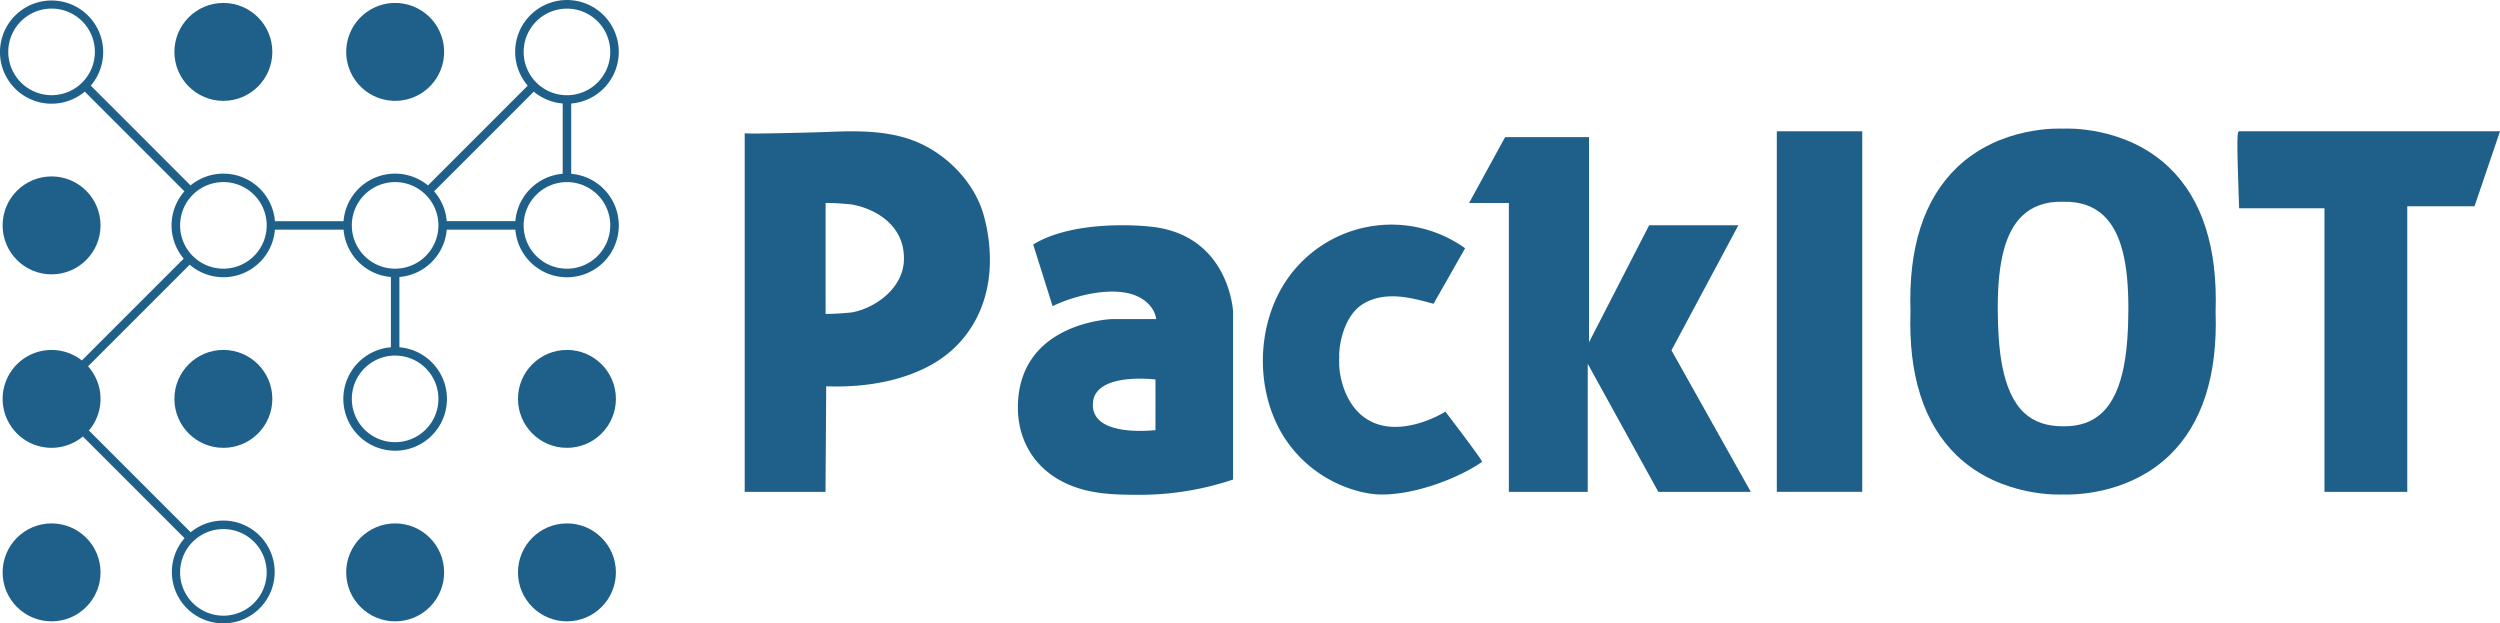 <svg xmlns="http://www.w3.org/2000/svg" viewBox="0 0 2605.98 649.79"><title>packiot-dark</title><path d="M2151,444.38c16.47.12,29.66-4.35,40-14,24.06-22.47,27.36-69.41,27.57-107.78.2-49.3-7.79-80.21-25.16-97.29-10.61-10.4-25-15.5-42.86-15h-.08c-17.78-.45-32.26,4.65-42.86,15-17.37,17.08-25.36,48-25.16,97.29.21,38.37,3.51,85.31,27.57,107.78C2120.32,440,2134.19,444.5,2151,444.38Z" fill="none"/><path d="M888,325.65c24-4.24,54.45-25.35,54.28-56.23.17-35-30.26-52-54.28-56.19-2.32-.41-22.34-2.08-27.4-1.51V327.16C865.65,327.69,885.67,326.06,888,325.65Z" fill="none"/><path d="M1139.22,422a20.91,20.91,0,0,0,7.34,16.64c15.33,13.33,49.75,10.6,57.9,9.74V395.57a146.79,146.79,0,0,0-16.1-.86c-13.66,0-31.81,1.87-41.8,10.6C1141.63,409.57,1139.22,415.08,1139.22,422Z" fill="none"/><path d="M2336,136.85h-1.92c-1.91.45-2.9,1.14-.12,78.21l.08,2H2423V512.7h86.33V215h70.1L2606,136.85Z" fill="#1f608a"/><path d="M2039.63,474.69c46.36,44.7,110.38,40.78,110.71,40.74.12,0,1.71.08,4.52.08,15.46,0,67.28-3,106.51-40.82,34.22-33,50.4-83.47,48.16-149.85,2.24-66.51-13.94-117-48.16-150-45.3-43.68-107.45-40.94-110.87-40.74-3.43-.16-65.57-3-110.87,40.74-34.22,33-50.41,83.47-48.16,149.85C1989.22,391.22,2005.41,441.7,2039.63,474.69Zm68-249.39c10.6-10.4,25.08-15.5,42.86-15h.08c17.82-.45,32.25,4.65,42.86,15,17.37,17.08,25.36,48,25.16,97.29-.21,38.37-3.51,85.31-27.57,107.78-10.32,9.66-23.51,14.13-40,14-16.82.12-30.69-4.35-41-14C2086,407.9,2082.66,361,2082.45,322.59c-.21-49.3,7.78-80.21,25.15-97.29Z" fill="#1f608a"/><rect x="1852.13" y="136.85" width="89.06" height="375.84" fill="#1f608a"/><polygon points="1825.05 512.7 1742.32 365.17 1812.05 234.84 1719.03 234.84 1656.4 356.76 1656.4 142.97 1568.89 142.97 1531.34 211.6 1572.81 211.6 1572.81 512.7 1655.05 512.7 1655.05 379.23 1728.62 512.7 1825.05 512.7" fill="#1f608a"/><path d="M1545,481.38l-.94-1.63c-3.67-6.48-35-47.51-36.29-49.26l-1.11-1.47-1.59,1c-.53.33-52.68,32.22-86.89,1.88-14.32-12.68-21.49-34.09-22.27-51.91h.25c-.17-1.39-.25-2.86-.29-4.33a46,46,0,0,1,.29-4.93h-.29c.53-17.05,6.4-37.11,18.31-48.69,8.85-8.56,22.18-13.21,37.56-13.17,13.94.08,27.73,3.79,41.06,7.38l1.51.41,32.91-57.9-1.51-1.06a132.18,132.18,0,0,0-183.79,33.11c-16.35,23.52-25.4,53.58-25.52,84.61-.12,30.3,8.28,59.66,23.73,82.74a132.24,132.24,0,0,0,85.47,56,83.39,83.39,0,0,0,15.29,1.31c33.32,0,76.62-15.66,102.51-33Z" fill="#1f608a"/><path d="M1061.05,422.25c-.77,33.85,15.09,62.39,43.59,78.26,26.67,14.88,55.25,15.08,80.46,15.29h2.52a306,306,0,0,0,96.32-15.46l1.39-.45V324.67c0-.81-4.41-81-87.43-88.57-3.06-.36-75.28-7.95-119.52,17.91l-1.39.85,20.23,64.27,2.12-1c.33-.17,31.85-15.42,64.27-14.07,18.92.77,29.23,7.95,34.53,13.86,4.73,5.26,6.65,10.81,7,14.68h-45.55C1158.59,332.62,1063.13,335.68,1061.05,422.25Zm143.41-26.68v52.76c-8.15.86-42.57,3.59-57.9-9.74a20.91,20.91,0,0,1-7.34-16.64c0-6.89,2.41-12.36,7.34-16.64,10-8.73,28.14-10.6,41.8-10.6A146.79,146.79,0,0,1,1204.46,395.57Z" fill="#1f608a"/><path d="M861.24,402.68c43.71,1.55,82.29-6.61,111.61-23.61,36.74-21.29,58.27-59.66,59-105.29a173.65,173.65,0,0,0-6.44-49.46c-10-35.84-41.88-68-79.31-79.88-26.87-8.57-55.54-8.12-85-6.85l-2.11.08-3.23.1-4.21.12-5,.14-5.67.15-6.18.16-6.52.15-6.7.15-6.74.15-6.6.12-6.31.11c-2,0-3.91.06-5.86.09l-5.27.06h-8.08c-.84,0-1.68,0-2.51-.06-1.29-.05-2.56-.1-3.85-.1V512.7h84.25Zm-.65-191c5.06-.57,25.08,1.1,27.4,1.51,24,4.2,54.45,21.15,54.28,56.19.17,30.88-30.26,52-54.28,56.23-2.32.41-22.34,2-27.4,1.51Z" fill="#1f608a"/><circle cx="232.84" cy="234.94" r="45.12" fill="none"/><path d="M586.54,181.17V107.89A53.64,53.64,0,0,1,556.4,95.55L452.49,199.43a53.77,53.77,0,0,1,13.19,31.08h71.53A54,54,0,0,1,586.54,181.17Z" fill="none"/><circle cx="232.84" cy="596.64" r="45.12" fill="none"/><circle cx="411.91" cy="415.79" r="45.12" fill="none"/><circle cx="590.98" cy="54.1" r="45.12" fill="none"/><circle cx="590.98" cy="234.94" r="45.12" fill="none"/><circle cx="411.91" cy="234.94" r="45.12" fill="none"/><circle cx="53.76" cy="54.1" r="45.12" fill="none"/><circle cx="232.84" cy="54.1" r="51.04" fill="#1f608a"/><circle cx="411.91" cy="54.1" r="51.04" transform="translate(292.52 452.02) rotate(-80.78)" fill="#1f608a"/><path d="M645,54.1A54,54,0,1,0,550.1,89.27l-104,104a53.92,53.92,0,0,0-88,37.28H286.6a53.93,53.93,0,0,0-88-37.28L94.65,89.27a53.79,53.79,0,1,0-6.31,6.25L192.25,199.43a53.76,53.76,0,0,0-.77,70.17L85.38,375.71l.38.38a51,51,0,1,0,.62,78.9l106,106a53.58,53.58,0,1,0,6.37-6.18L92.67,448.73a50.79,50.79,0,0,0-.89-66.87L197.72,275.92a53.88,53.88,0,0,0,88.86-36.52h71.54a54,54,0,0,0,49.34,49.34V362a54,54,0,1,0,8.87,0V288.74a54,54,0,0,0,49.34-49.34h71.54a54,54,0,1,0,58.21-58.2V107.91A54,54,0,0,0,645,54.1ZM537.21,230.51H465.68a53.77,53.77,0,0,0-13.19-31.08L556.4,95.52a53.7,53.7,0,0,0,30.14,12.33v73.29A54,54,0,0,0,537.21,230.51ZM591,9A45.13,45.13,0,1,1,545.86,54.1,45.13,45.13,0,0,1,591,9ZM8.63,54.1A45.13,45.13,0,1,1,53.77,99.22h0A45.19,45.19,0,0,1,8.63,54.1ZM278,596.64a45.13,45.13,0,1,1-45.12-45.13h0A45.17,45.17,0,0,1,278,596.64ZM232.84,280.07A45.13,45.13,0,1,1,278,234.93h0A45.18,45.18,0,0,1,232.84,280.07ZM457,415.8a45.13,45.13,0,1,1-45.12-45.14A45.11,45.11,0,0,1,457,415.8ZM411.9,280.07A45.13,45.13,0,1,1,457,234.94,45.14,45.14,0,0,1,411.9,280.07Zm224.2-45.13A45.13,45.13,0,1,1,591,189.82h0a45.18,45.18,0,0,1,45.13,45.12Z" fill="#1f608a"/><circle cx="53.76" cy="234.94" r="51.04" fill="#1f608a"/><circle cx="53.76" cy="596.64" r="51.04" fill="#1f608a"/><circle cx="411.91" cy="596.64" r="51.04" fill="#1f608a"/><circle cx="590.98" cy="596.64" r="51.04" fill="#1f608a"/><circle cx="232.84" cy="415.79" r="51.04" fill="#1f608a"/><circle cx="590.98" cy="415.79" r="51.04" fill="#1f608a"/></svg>